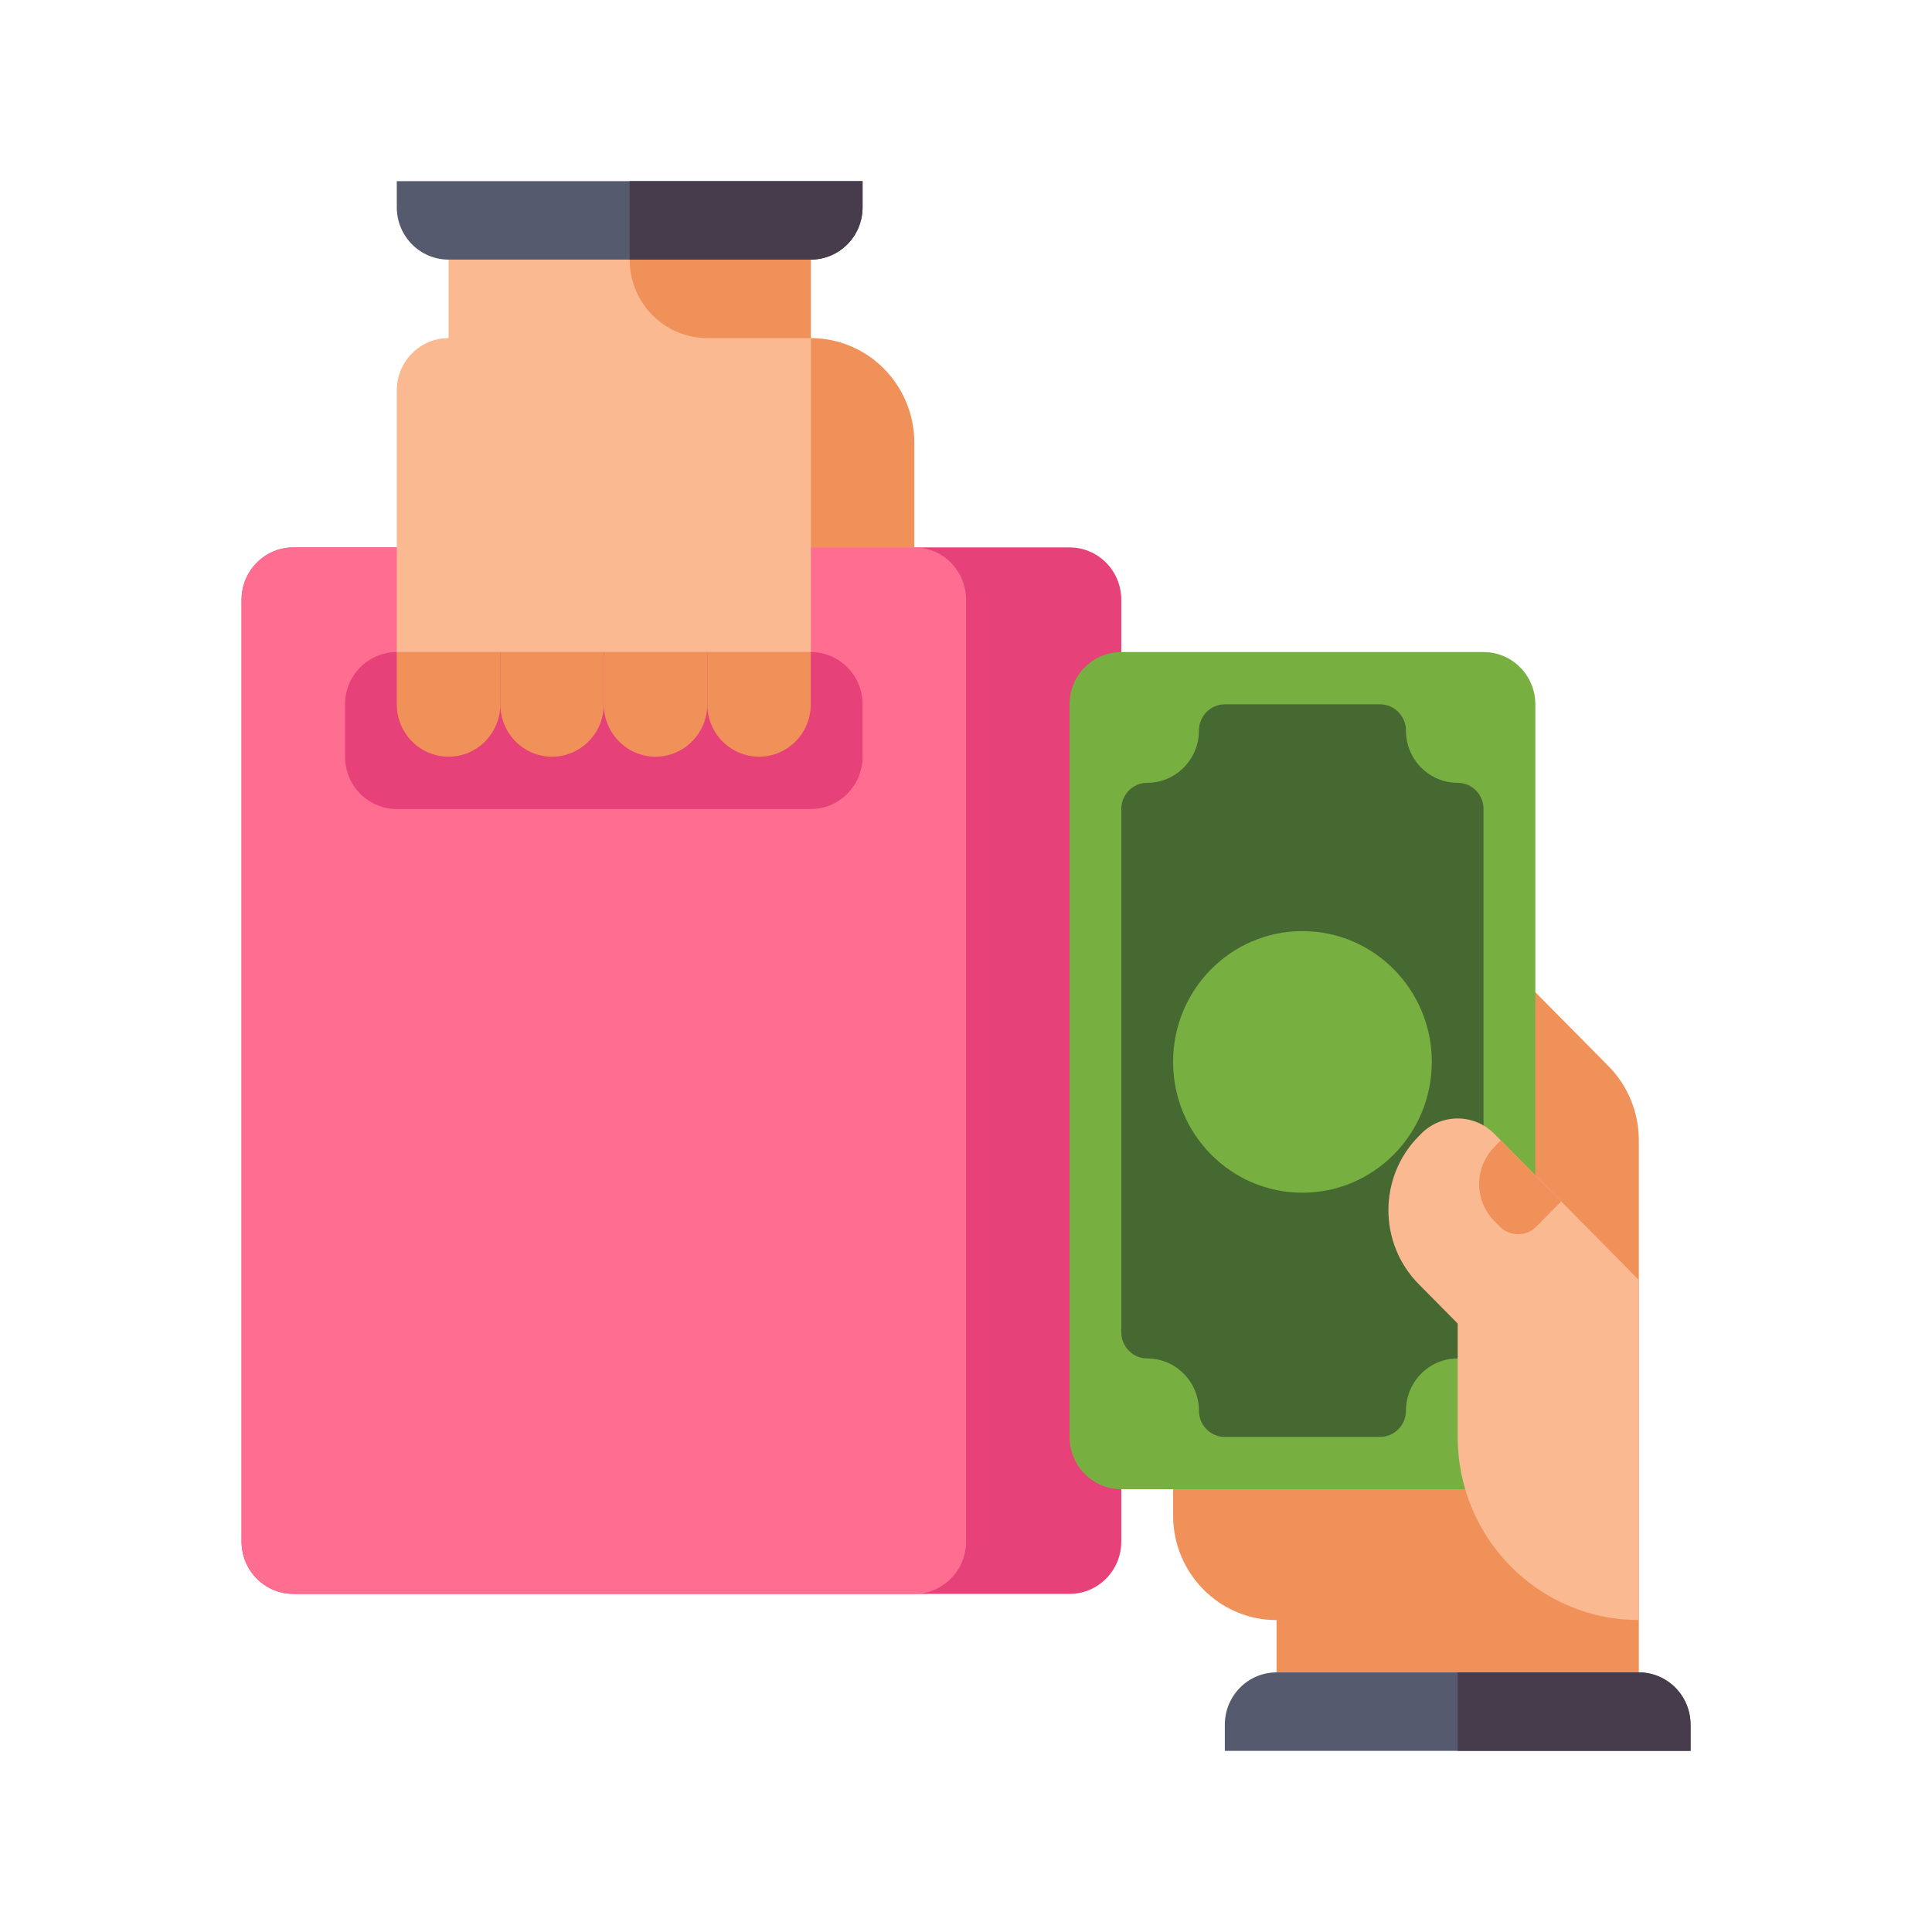 <svg width="32" height="32" viewBox="0 0 32 32" fill="none" xmlns="http://www.w3.org/2000/svg">
<path d="M26.642 17.659L24.572 15.567H19.43V25.1C19.43 26.058 20.197 26.834 21.144 26.834V27.7H27.144V18.885C27.144 18.425 26.963 17.984 26.642 17.659Z" fill="#F0915A"/>
<path d="M17.715 26.4H4.858C4.385 26.4 4.001 26.012 4.001 25.534V9.934C4.001 9.455 4.385 9.067 4.858 9.067H17.715C18.189 9.067 18.572 9.455 18.572 9.934V25.534C18.572 26.012 18.189 26.4 17.715 26.4Z" fill="#E64178"/>
<path d="M15.144 26.4H4.858C4.385 26.4 4.001 26.012 4.001 25.534V9.934C4.001 9.455 4.385 9.067 4.858 9.067H15.144C15.617 9.067 16.001 9.455 16.001 9.934V25.534C16.001 26.012 15.617 26.4 15.144 26.4Z" fill="#FF6E91"/>
<path d="M13.43 13.4H6.572C6.099 13.4 5.715 13.012 5.715 12.533V11.666C5.715 11.188 6.099 10.8 6.572 10.8H13.43C13.903 10.8 14.287 11.188 14.287 11.666V12.533C14.287 13.012 13.903 13.4 13.43 13.4Z" fill="#E64178"/>
<path d="M24.572 10.8H18.572C18.099 10.8 17.715 11.188 17.715 11.666V23.8C17.715 24.279 18.099 24.666 18.572 24.666H24.572C25.046 24.666 25.43 24.279 25.43 23.8V11.666C25.43 11.188 25.046 10.8 24.572 10.8Z" fill="#78AF41"/>
<path d="M22.858 11.666H20.287C20.05 11.666 19.858 11.861 19.858 12.1C19.858 12.579 19.474 12.966 19.001 12.966C18.764 12.966 18.572 13.161 18.572 13.4V22.067C18.572 22.306 18.764 22.5 19.001 22.5C19.474 22.5 19.858 22.888 19.858 23.366C19.858 23.606 20.05 23.8 20.287 23.8H22.858C23.095 23.8 23.287 23.606 23.287 23.366C23.287 22.888 23.67 22.5 24.144 22.5C24.381 22.5 24.572 22.306 24.572 22.067V13.4C24.572 13.161 24.381 12.966 24.144 12.966C23.67 12.966 23.287 12.579 23.287 12.1C23.287 11.861 23.095 11.666 22.858 11.666Z" fill="#466932"/>
<path d="M21.572 19.755C22.756 19.755 23.715 18.785 23.715 17.588C23.715 16.392 22.756 15.422 21.572 15.422C20.389 15.422 19.43 16.392 19.43 17.588C19.43 18.785 20.389 19.755 21.572 19.755Z" fill="#78AF41"/>
<path d="M7.43 12.533C6.956 12.533 6.572 12.145 6.572 11.666V10.8H8.287V11.666C8.287 12.145 7.903 12.533 7.43 12.533Z" fill="#F0915A"/>
<path d="M9.144 12.533C8.67 12.533 8.287 12.145 8.287 11.666V10.8H10.001V11.666C10.001 12.145 9.617 12.533 9.144 12.533Z" fill="#F0915A"/>
<path d="M10.858 12.533C10.384 12.533 10.001 12.145 10.001 11.666V10.8H11.715V11.666C11.715 12.145 11.331 12.533 10.858 12.533Z" fill="#F0915A"/>
<path d="M12.572 12.533C12.099 12.533 11.715 12.145 11.715 11.666V10.8H13.429V11.666C13.429 12.145 13.046 12.533 12.572 12.533Z" fill="#F0915A"/>
<path d="M7.43 4.3V5.6C6.956 5.6 6.572 5.988 6.572 6.466V10.8H13.43V4.3H7.43Z" fill="#FAB991"/>
<path d="M13.429 4.3H10.429C10.429 5.018 11.005 5.6 11.715 5.6H13.429V4.3Z" fill="#F0915A"/>
<path d="M15.144 9.067H13.429V5.6C14.376 5.6 15.144 6.376 15.144 7.333V9.067Z" fill="#F0915A"/>
<path d="M13.43 4.3H7.43C6.956 4.3 6.572 3.912 6.572 3.433V3H14.287V3.433C14.287 3.912 13.903 4.3 13.43 4.3Z" fill="#555A6E"/>
<path d="M13.429 4.3H10.429V3H14.287V3.433C14.287 3.912 13.903 4.3 13.429 4.3Z" fill="#463C4B"/>
<path d="M27.144 27.7H21.144C20.67 27.7 20.287 28.088 20.287 28.567V29H28.001V28.567C28.001 28.088 27.617 27.7 27.144 27.7Z" fill="#555A6E"/>
<path d="M27.144 27.7H24.144V29H28.001V28.567C28.001 28.088 27.617 27.7 27.144 27.7Z" fill="#463C4B"/>
<path d="M24.75 18.779C24.415 18.441 23.872 18.441 23.538 18.779L23.499 18.819C22.829 19.495 22.829 20.593 23.499 21.27L24.144 21.922V23.8C24.144 25.475 25.487 26.833 27.144 26.833V21.2L24.75 18.779Z" fill="#FAB991"/>
<path d="M24.858 18.889L24.75 18.999C24.416 19.337 24.416 19.886 24.75 20.224L24.841 20.316C25.008 20.485 25.28 20.485 25.447 20.316L25.858 19.9L24.858 18.889Z" fill="#F0915A"/>
</svg>

